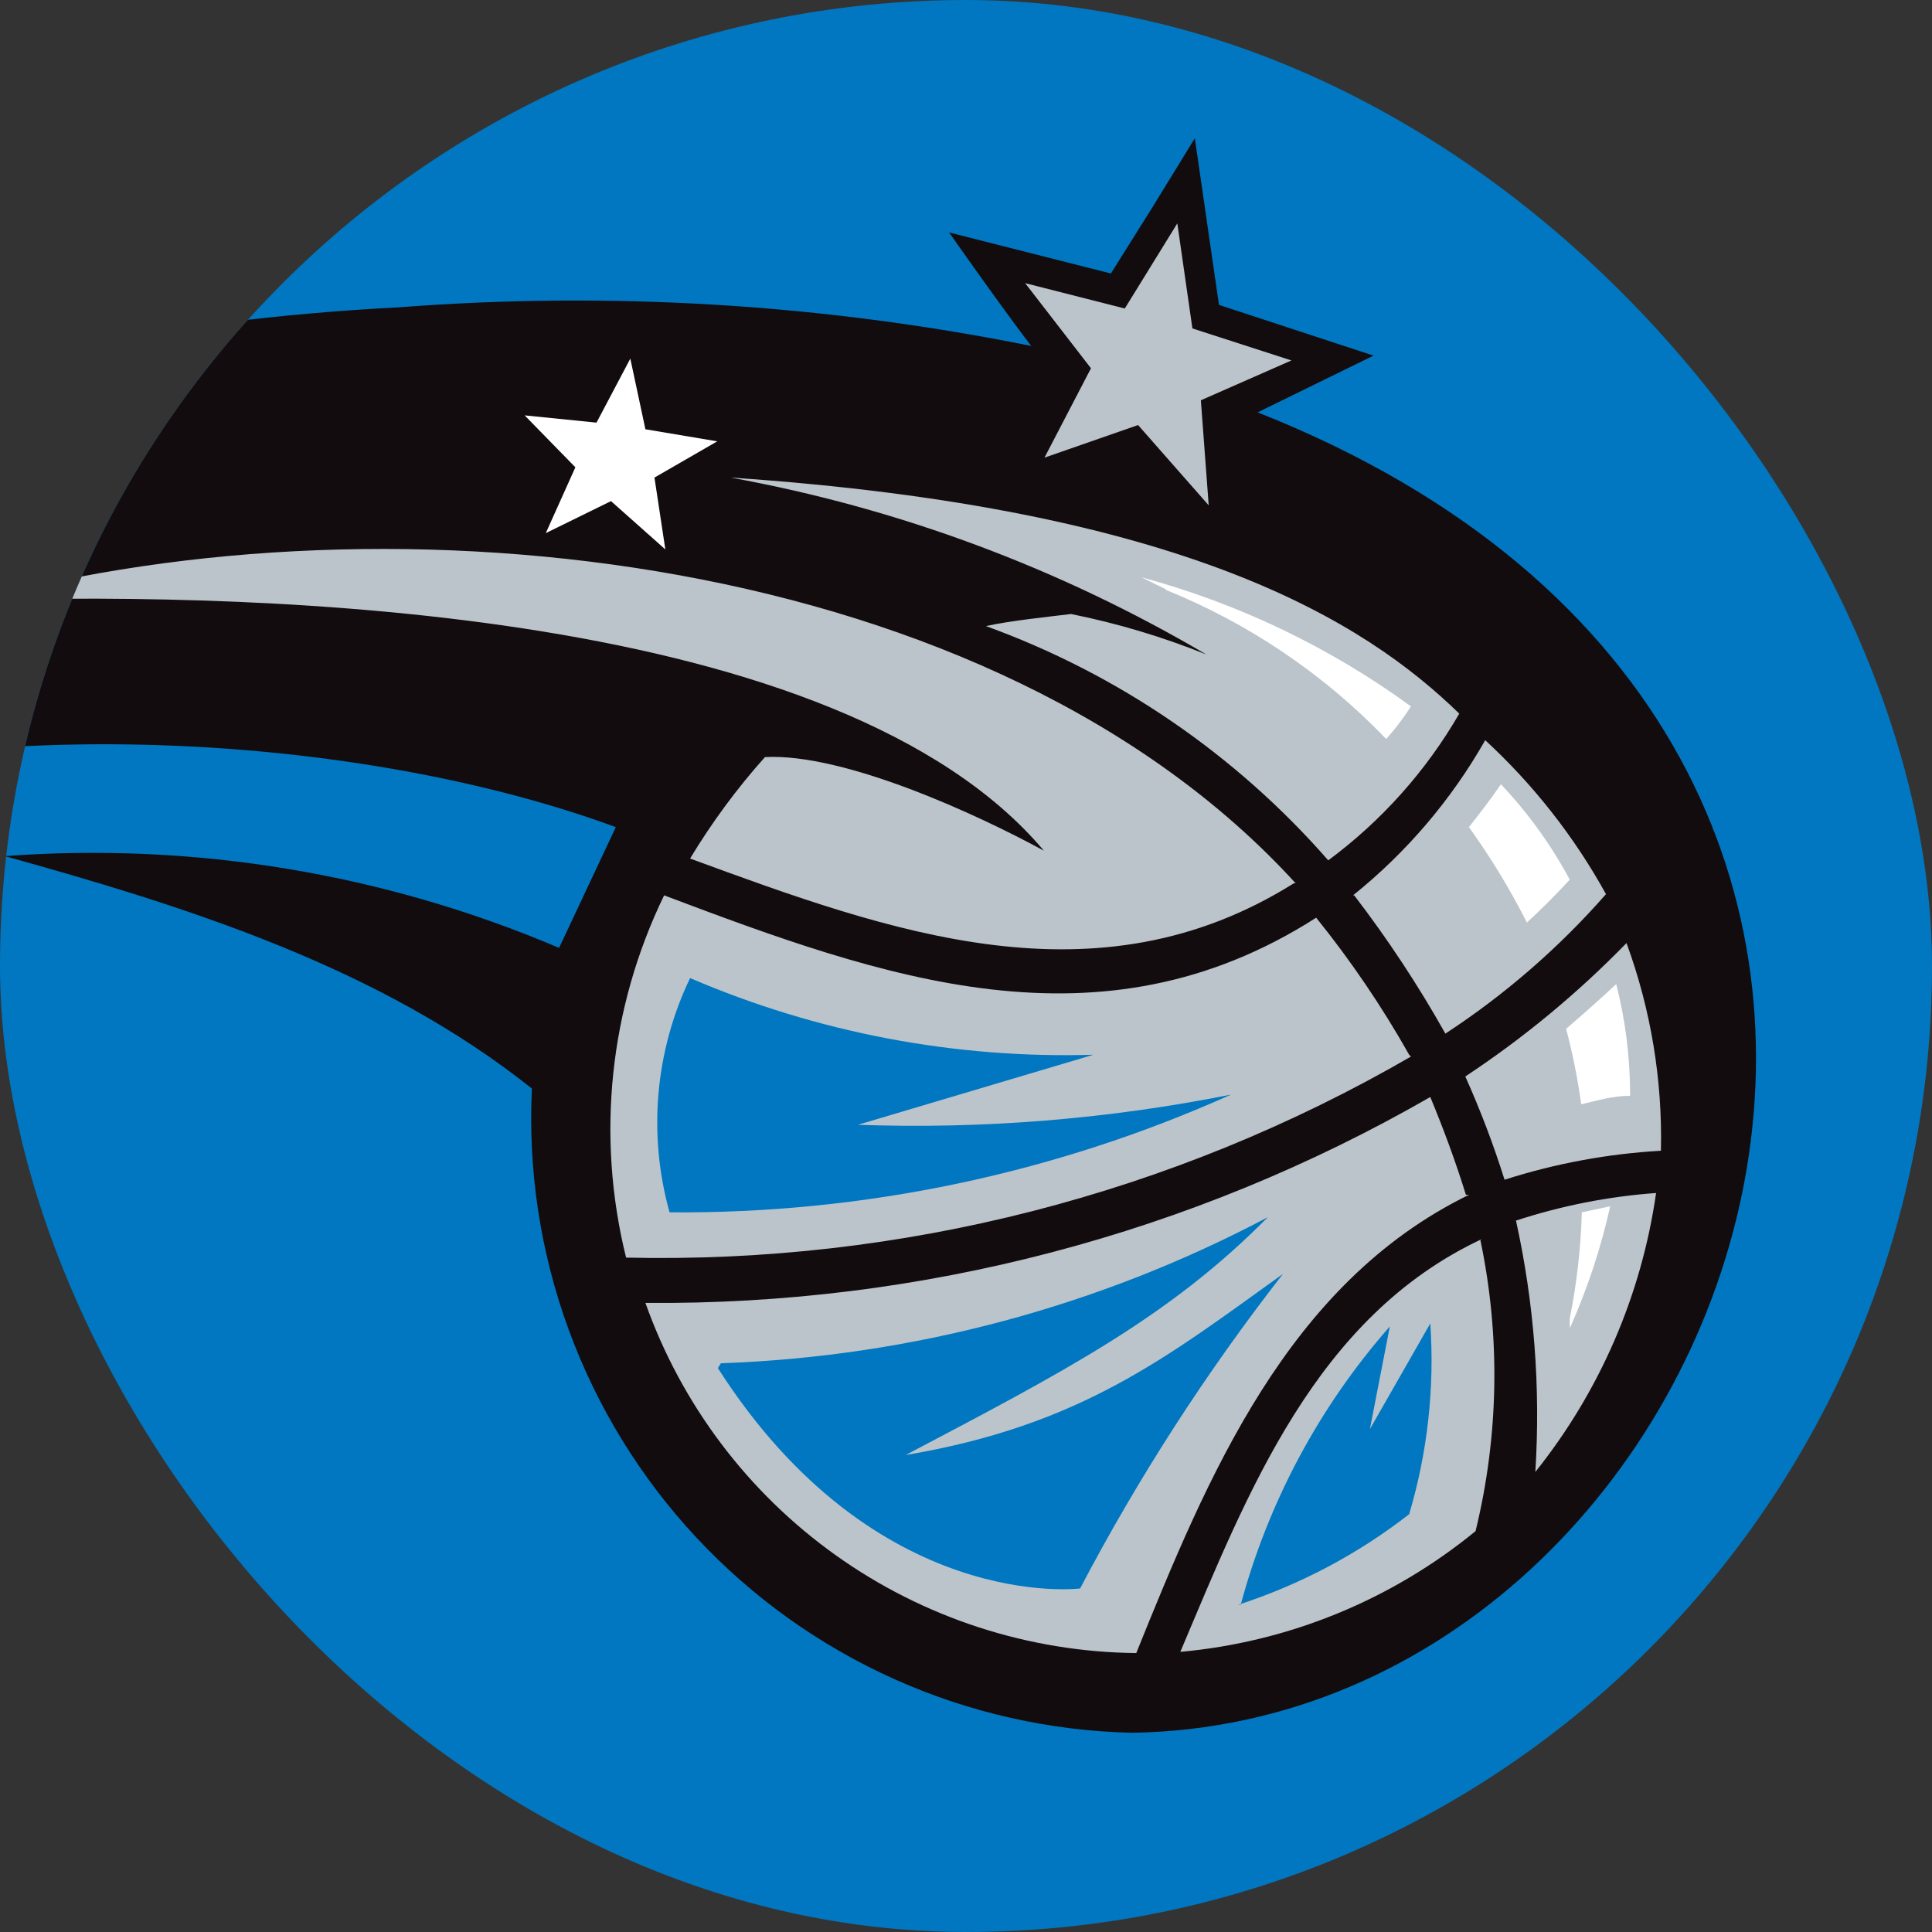 <svg width="32" height="32" viewBox="0 0 32 32" fill="none" xmlns="http://www.w3.org/2000/svg">
<rect x="0" y="0" width="32" height="32" fill="#333333" stroke="none"/>
<g clip-path="url(#clip0_13_714)">
<rect width="32" height="32" rx="16" fill="#0077C0"/>
<g clip-path="url(#clip1_13_714)">
<path d="M20.83 6.83C34.75 12.33 29 28.53 18.76 28.7C17.4 28.671 16.06 28.37 14.819 27.814C13.578 27.258 12.46 26.46 11.533 25.465C10.605 24.471 9.887 23.3 9.419 22.023C8.951 20.746 8.744 19.388 8.81 18.03C6.3 16.03 3.14 15.03 0.08 14.18C3.217 13.947 6.365 14.468 9.26 15.7L10.2 13.7C5.53 11.98 -1.88 11.7 -6.43 13.88L-5.18 10.97C-10.487 12.306 -15.37 14.965 -19.37 18.7C-16.58 13.36 -10.26 7.94 -4.49 6.14L-4.92 7.4C-1.21 6.07 2.674 5.291 6.61 5.09C10.113 4.821 13.636 5.036 17.08 5.73C16.56 5.05 15.72 3.85 15.72 3.85L18.4 4.53L19.09 3.43L19.79 2.29L20.19 5.05L22.75 5.89L20.83 6.83Z" fill="#130C0E"/>
<path fill-rule="evenodd" clip-rule="evenodd" d="M22 14.25C22.882 13.597 23.621 12.77 24.17 11.82C22.61 10.3 19.65 8.42 12.1 7.91C14.879 8.415 17.546 9.407 19.98 10.84C19.256 10.548 18.506 10.324 17.74 10.17C17.33 10.22 16.74 10.28 16.33 10.37C18.518 11.163 20.468 12.498 22 14.25ZM21.46 14.63C16.46 9.15 6.53 8.07 -0.36 9.94C4.42 9.81 13.9 10.07 17.29 14.09C16.19 13.49 13.98 12.47 12.67 12.54C12.205 13.06 11.79 13.623 11.43 14.22C14.75 15.44 18.16 16.68 21.43 14.63M23.34 17.47C22.89 16.672 22.375 15.913 21.8 15.2C18.22 17.49 14.63 16.2 11 14.83C10.094 16.695 9.871 18.818 10.37 20.83C14.927 20.935 19.425 19.783 23.37 17.5M24.28 19.79C24.11 19.24 23.91 18.7 23.69 18.17C19.738 20.444 15.25 21.621 10.69 21.58C11.288 23.263 12.388 24.722 13.842 25.759C15.296 26.797 17.034 27.362 18.82 27.38C20 24.46 21.32 21.26 24.33 19.79M24.55 20.52C21.79 21.81 20.67 24.71 19.55 27.36C21.343 27.198 23.047 26.501 24.44 25.36C24.826 23.779 24.854 22.133 24.52 20.54M25.11 20.22C25.411 21.585 25.518 22.985 25.43 24.38C26.497 23.046 27.188 21.451 27.43 19.76C26.637 19.817 25.855 19.972 25.1 20.22M24.27 17.83C24.52 18.387 24.737 18.958 24.92 19.54C25.759 19.271 26.63 19.11 27.51 19.06C27.537 17.888 27.344 16.721 26.94 15.62C26.132 16.45 25.237 17.191 24.27 17.83ZM22.43 14.83C22.987 15.556 23.492 16.322 23.94 17.12C24.927 16.474 25.822 15.697 26.6 14.81C26.075 13.858 25.399 12.997 24.6 12.26C24.039 13.247 23.296 14.119 22.41 14.83" fill="#BBC4CA"/>
<path d="M17.3 7.58L18.85 7.04L20.02 8.37L19.89 6.63L21.39 5.97L19.75 5.44L19.5 3.7L18.63 5.11L16.98 4.69L18.07 6.1L17.3 7.58Z" fill="#BBC4CA"/>
<path fill-rule="evenodd" clip-rule="evenodd" d="M20.51 26.58C21.533 26.248 22.491 25.741 23.34 25.08C23.645 24.056 23.763 22.986 23.69 21.92L22.69 23.67L23.02 21.97C21.854 23.297 21.009 24.874 20.55 26.58M11.94 22.58C15.104 22.469 18.202 21.641 21 20.16C19.36 21.82 17.62 22.72 15 24.1C17.91 23.61 19.34 22.47 21.25 21.1C19.977 22.733 18.852 24.477 17.89 26.31C17.89 26.31 14.5 26.74 11.89 22.66M11.43 16.2C13.538 17.105 15.817 17.538 18.11 17.47L14.21 18.63C16.282 18.704 18.356 18.536 20.39 18.13C17.466 19.442 14.294 20.107 11.09 20.08C10.729 18.788 10.85 17.409 11.43 16.2Z" fill="#0077C0"/>
<path d="M9.04 8.83L10.12 8.3L11.02 9.1L10.84 7.91L11.88 7.31L10.69 7.11L10.44 5.94L9.88 7L8.69 6.88L9.53 7.74L9.04 8.83ZM-3.06 11.21L-2.35 10.86L-1.76 11.39L-1.88 10.61L-1.2 10.21L-1.97 10.08L-2.14 9.31L-2.51 10L-3.29 9.93L-2.74 10.49L-3.06 11.21Z" fill="white"/>
<path fill-rule="evenodd" clip-rule="evenodd" d="M26 14.57C25.76 14.83 25.53 15.06 25.29 15.28C25.012 14.729 24.691 14.201 24.33 13.7C24.51 13.47 24.69 13.24 24.86 12.99C25.308 13.464 25.692 13.995 26 14.57ZM27 18.15C26.71 18.15 26.45 18.23 26.19 18.29C26.132 17.869 26.048 17.451 25.94 17.04C26.22 16.8 26.49 16.56 26.77 16.3C26.924 16.905 27.001 17.526 27 18.15ZM26 21.99V21.84C26.116 21.26 26.183 20.671 26.2 20.08L26.67 19.98C26.517 20.667 26.296 21.337 26.01 21.98M19.31 9.76L18.9 9.56C20.509 9.994 22.024 10.719 23.37 11.7C23.248 11.891 23.111 12.071 22.96 12.24C21.931 11.168 20.687 10.327 19.31 9.77" fill="white"/>
</g>
</g>
<defs>
<clipPath id="clip0_13_714">
<rect width="32" height="32" rx="16" fill="white"/>
</clipPath>
<clipPath id="clip1_13_714">
<rect width="50" height="27" fill="white" transform="translate(-20 2)"/>
</clipPath>
</defs>
</svg>
